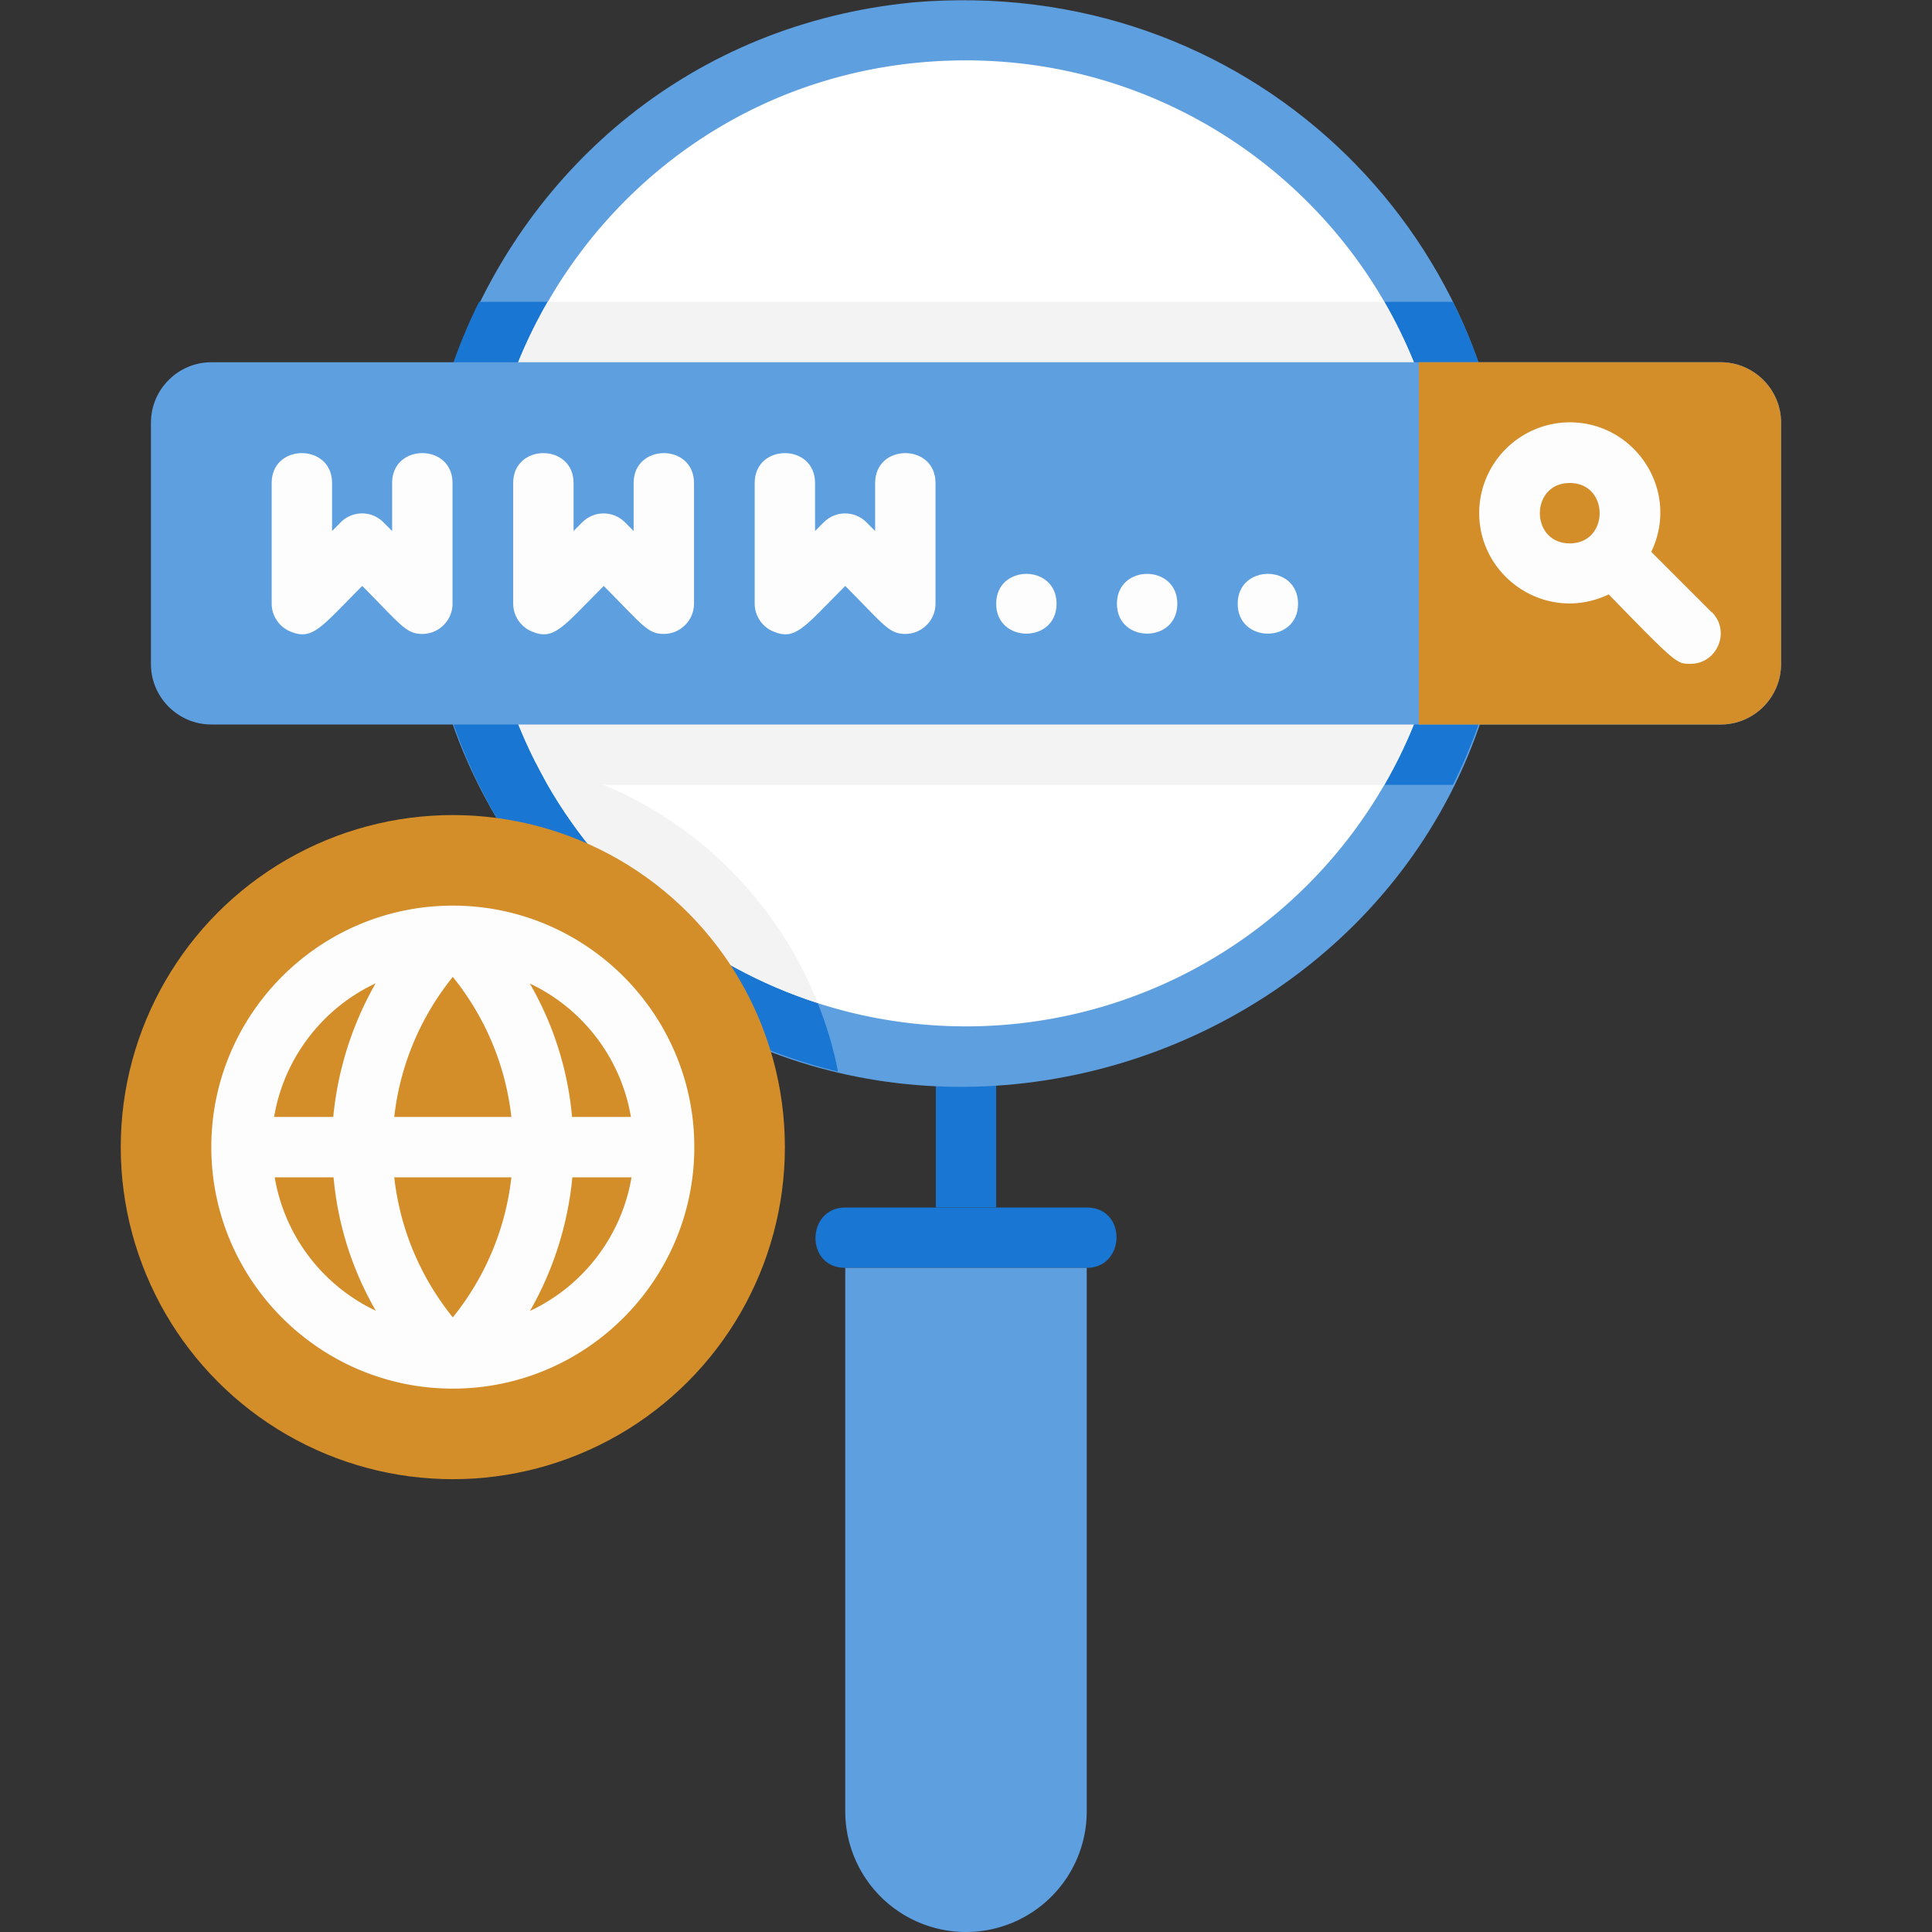 <svg xmlns="http://www.w3.org/2000/svg" xmlns:xlink="http://www.w3.org/1999/xlink" viewBox="0 0 64 64" xmlns:v="https://vecta.io/nano"><rect x="0" y="0" width="64" height="64" fill="#333333" stroke="none"/><path d="M31 34.83h2V40h-2z" fill="#1976d2"/><path d="M50 18c0 16.58-20.52 24.22-31.42 11.99C8.83 19.15 15.55 1.51 30.24.08 41.29-.87 50 7.68 50 18z" fill="#5e9fdf"/><path d="M48 18a16 16 0 0 1-16 16c-5.87 0-11.08-3.18-13.86-8C12 15.14 19.79 2 32 2c8.79 0 16 7.12 16 16z" fill="#fff"/><path d="M36,42h-8c-1.34,0-1.29-2,0-2h8c1.34,0,1.29,2,0,2Z" fill="#1976d2"/><path d="M32 64a4 4 0 0 1-4-4V42h8v18a4 4 0 0 1-4 4z" fill="#5e9fdf"/><path d="M48.13 26h-2.27c2.85-4.93 2.86-11.06 0-16h2.27c2.46 4.94 2.53 10.92 0 16zm-29.99 0h-2.27c-2.46-4.94-2.53-10.92 0-16h2.27c-2.85 4.93-2.86 11.06 0 16z" fill="#1976d2"/><path d="M45.86,26H18.14c-3-5.3-2.71-11.32,0-16h27.72c2.85,4.93,2.86,11.06,0,16Z" fill="#f3f3f3"/><path d="M57 24H7c-1.1 0-2-.9-2-2v-8c0-1.1.9-2 2-2h50c1.1 0 2 .9 2 2v8c0 1.1-.9 2-2 2z" fill="#5e9fdf"/><path d="M47 12h10c1.1 0 2 .9 2 2v8c0 1.1-.9 2-2 2H47V12h0z" fill="#d38e2a"/><path d="M56.71 20.29l-2.01-2.01c.97-2.02-.53-4.29-2.7-4.29a3.01 3.01 0 0 0-3 3c0 2.16 2.26 3.67 4.29 2.7 2.25 2.31 2.25 2.3 2.71 2.3.88 0 1.34-1.07.71-1.71zM52 18c-1.32 0-1.32-2 0-2s1.32 2 0 2z" fill="#fdfdfd"/><path d="M27.76 35.5c-5.65-1.36-10.26-5.44-12.34-10.49.8.02 1.58.12 2.34.28 1.77 3.55 5.11 6.58 9.33 7.94.29.73.52 1.49.67 2.27z" fill="#1976d2"/><g fill="#f3f3f3"><path d="M27.09 33.23c-3.8-1.22-6.99-3.83-8.95-7.23H20c3.23 1.35 5.8 3.97 7.09 7.23z"/><path d="M20 26h-1.86l-.38-.71c.77.17 1.52.41 2.24.71z"/></g><circle cx="15" cy="38" r="11" fill="#d38e2a"/><g fill="#fdfdfd"><path d="M15 30c-4.41 0-8 3.59-8 8s3.59 8 8 8 8-3.59 8-8-3.59-8-8-8zm5.91 7h-1.96a10.72 10.72 0 0 0-1.4-4.42c1.74.82 3.02 2.46 3.35 4.42zm-7.85 0c.19-1.7.86-3.3 1.94-4.64 1.08 1.34 1.75 2.94 1.94 4.64h-3.88zm3.88 2c-.19 1.7-.86 3.3-1.94 4.64-1.08-1.34-1.75-2.94-1.94-4.64h3.88zm-4.5-6.42a11.02 11.02 0 0 0-1.4 4.42H9.08c.33-1.96 1.61-3.6 3.35-4.42zM9.09 39h1.96a10.72 10.72 0 0 0 1.4 4.42C10.71 42.6 9.43 40.96 9.1 39zm8.47 4.42a11.02 11.02 0 0 0 1.4-4.42h1.96c-.33 1.96-1.61 3.6-3.35 4.42zM14 21c-.55 0-.69-.27-2-1.59-1.36 1.36-1.64 1.82-2.38 1.51C9.25 20.77 9 20.4 9 20v-4c0-1.32 2-1.32 2 0v1.59l.29-.29c.39-.39 1.02-.39 1.41 0l.29.29V16c0-1.32 2-1.32 2 0v4c0 .55-.45 1-1 1z"/><use xlink:href="#B"/><use xlink:href="#B" x="8"/><path d="M35 20c0-1.32-2-1.32-2 0s2 1.32 2 0zm4 0c0-1.32-2-1.32-2 0s2 1.32 2 0zm4 0c0-1.32-2-1.32-2 0s2 1.32 2 0z"/></g><defs ><path id="B" d="M22 21c-.55 0-.69-.27-2-1.59-1.36 1.36-1.64 1.82-2.38 1.51-.37-.15-.62-.52-.62-.92v-4c0-1.32 2-1.32 2 0v1.59l.29-.29c.39-.39 1.02-.39 1.41 0l.29.29V16c0-1.32 2-1.32 2 0v4c0 .55-.45 1-1 1z"/></defs></svg>